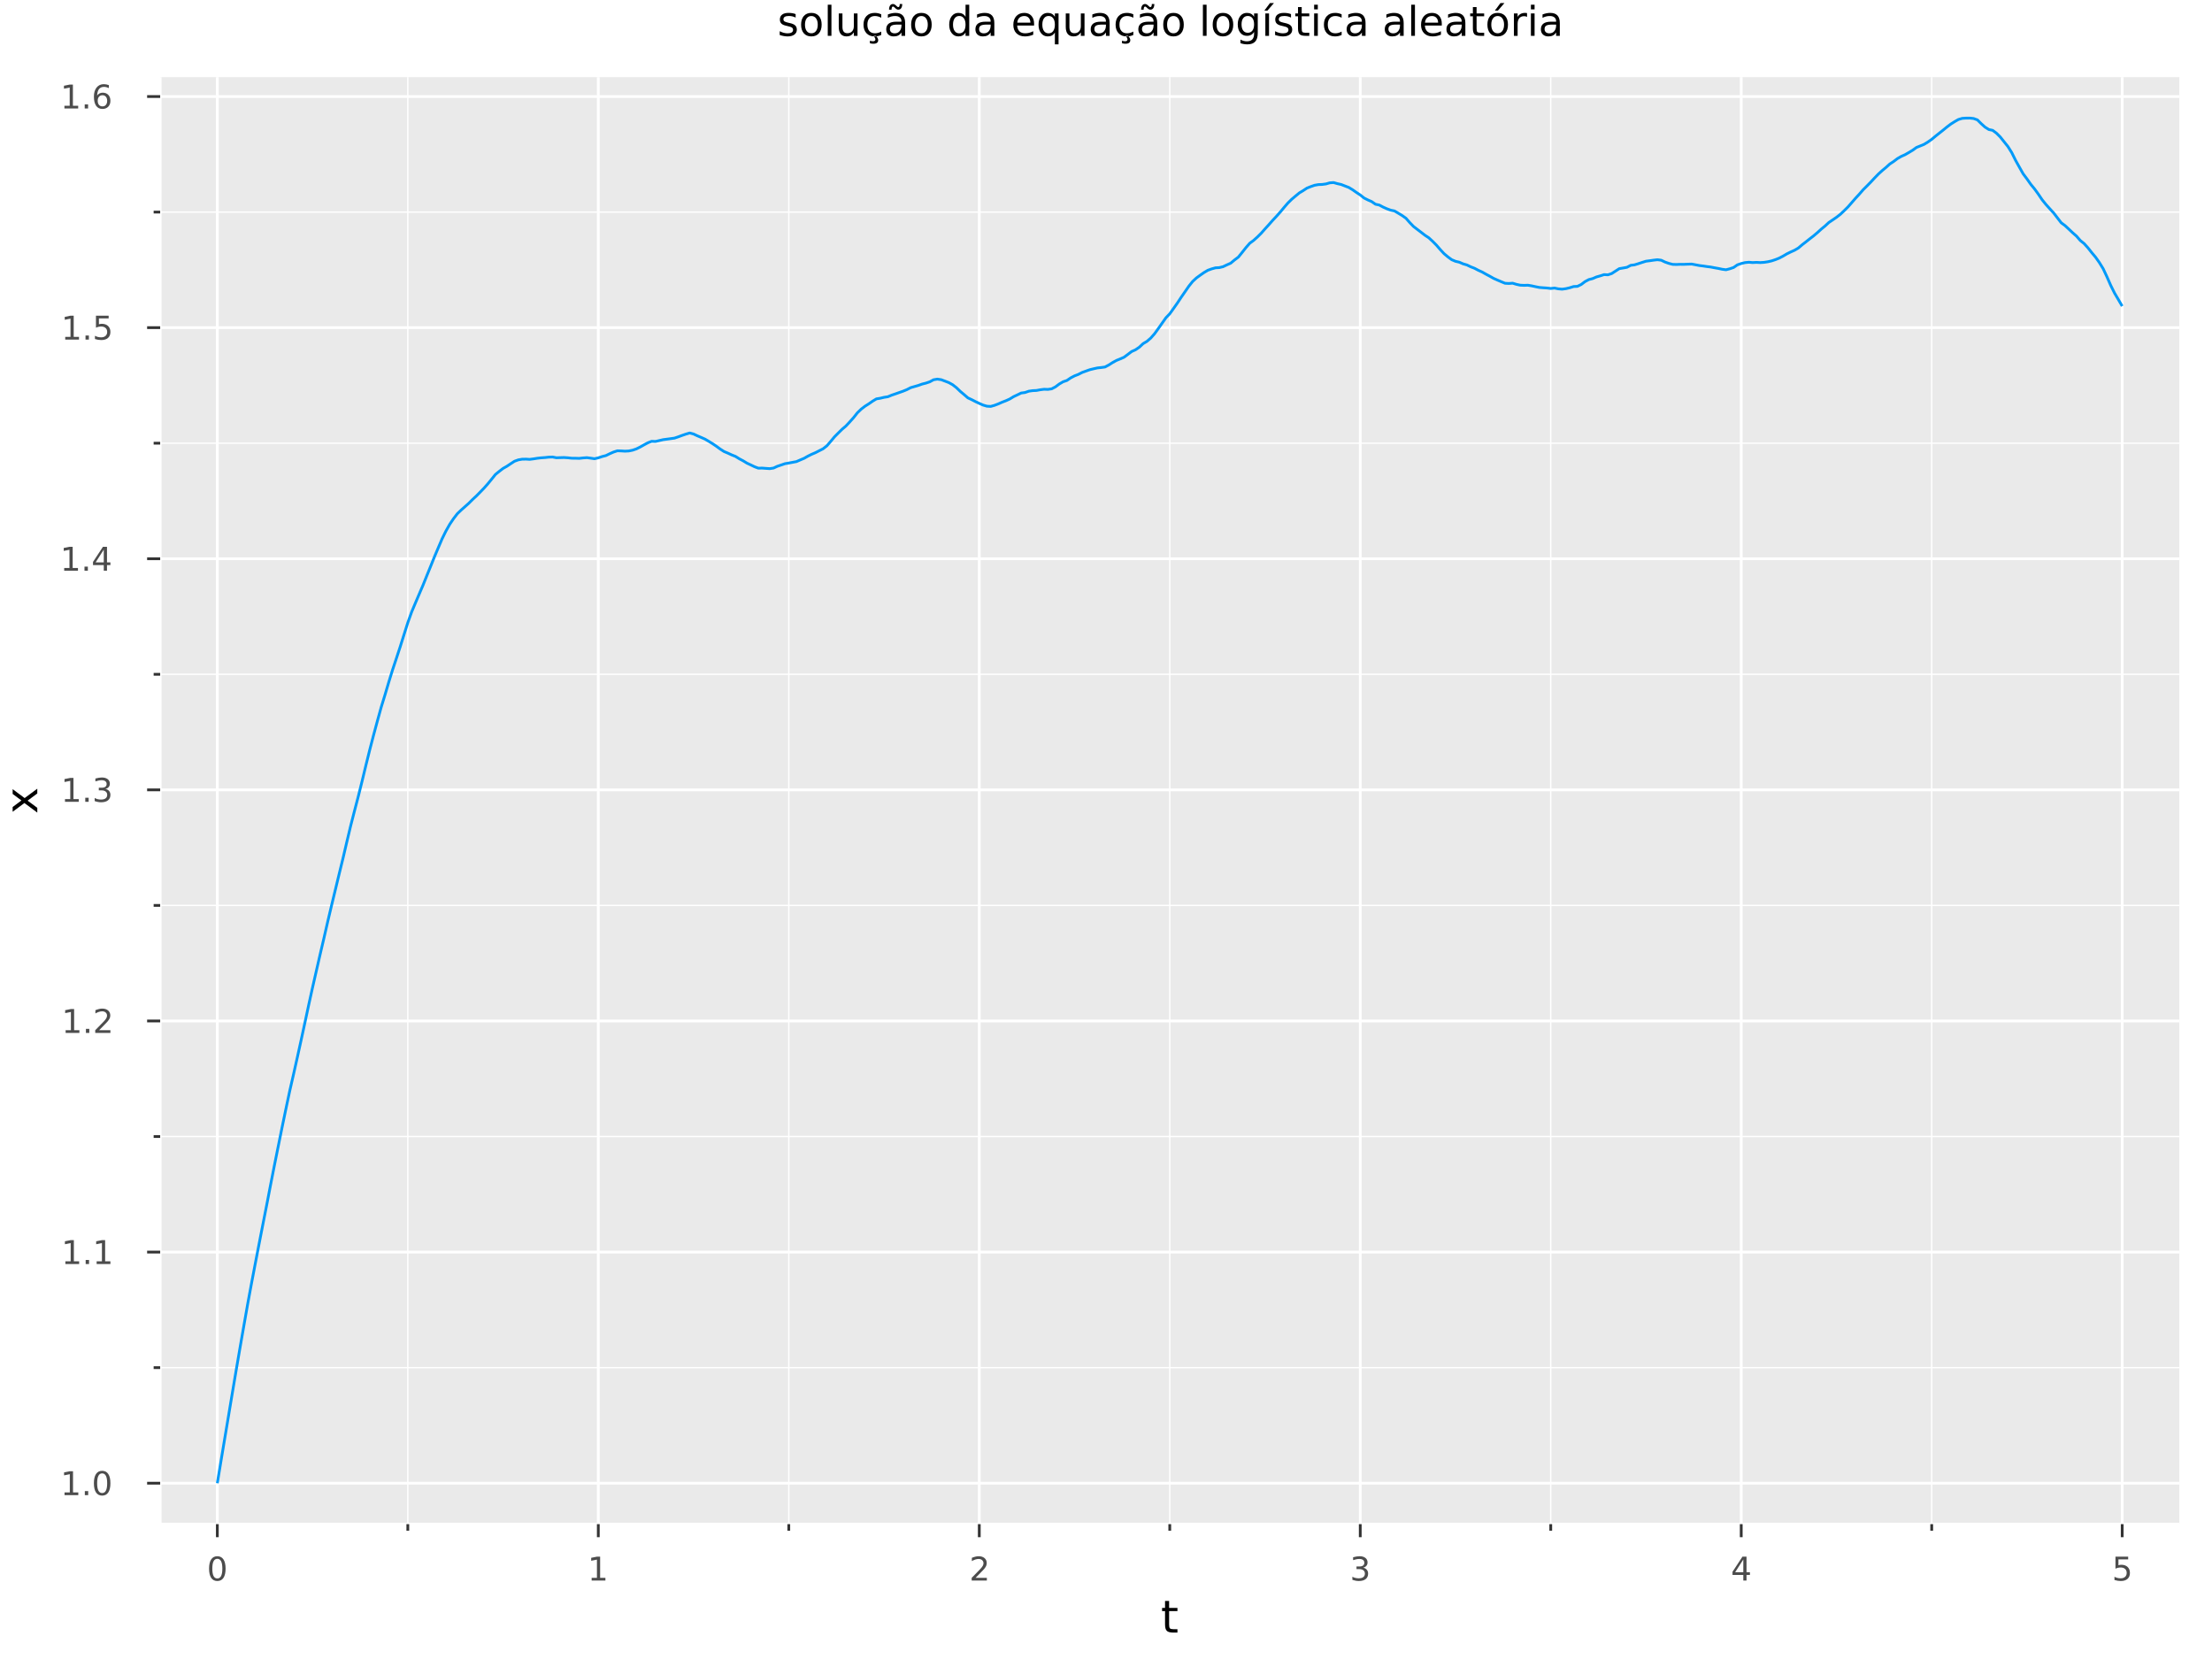 <?xml version="1.0" encoding="utf-8"?>
<svg xmlns="http://www.w3.org/2000/svg" xmlns:xlink="http://www.w3.org/1999/xlink" width="800" height="600" viewBox="0 0 3200 2400">
<rect x="0" y="0" width="3200" height="2400" fill="#808080" stroke="none"/>
<defs>
  <clipPath id="clip200">
    <rect x="0" y="0" width="3200" height="2400"/>
  </clipPath>
</defs>
<path clip-path="url(#clip200)" d="
M0 2400 L3200 2400 L3200 0 L0 0  Z
  " fill="#ffffff" fill-rule="evenodd" fill-opacity="1"/>
<defs>
  <clipPath id="clip201">
    <rect x="640" y="0" width="2241" height="2241"/>
  </clipPath>
</defs>
<path clip-path="url(#clip200)" d="
M231.723 2204.92 L3152.76 2204.92 L3152.76 111.592 L231.723 111.592  Z
  " fill="#eaeaea" fill-rule="evenodd" fill-opacity="1"/>
<defs>
  <clipPath id="clip202">
    <rect x="231" y="111" width="2922" height="2094"/>
  </clipPath>
</defs>
<polyline clip-path="url(#clip202)" style="stroke:#ffffff; stroke-linecap:butt; stroke-linejoin:round; stroke-width:4; stroke-opacity:1; fill:none" points="
  314.394,2204.92 314.394,111.592 
  "/>
<polyline clip-path="url(#clip202)" style="stroke:#ffffff; stroke-linecap:butt; stroke-linejoin:round; stroke-width:4; stroke-opacity:1; fill:none" points="
  865.532,2204.92 865.532,111.592 
  "/>
<polyline clip-path="url(#clip202)" style="stroke:#ffffff; stroke-linecap:butt; stroke-linejoin:round; stroke-width:4; stroke-opacity:1; fill:none" points="
  1416.67,2204.92 1416.67,111.592 
  "/>
<polyline clip-path="url(#clip202)" style="stroke:#ffffff; stroke-linecap:butt; stroke-linejoin:round; stroke-width:4; stroke-opacity:1; fill:none" points="
  1967.81,2204.92 1967.81,111.592 
  "/>
<polyline clip-path="url(#clip202)" style="stroke:#ffffff; stroke-linecap:butt; stroke-linejoin:round; stroke-width:4; stroke-opacity:1; fill:none" points="
  2518.95,2204.92 2518.95,111.592 
  "/>
<polyline clip-path="url(#clip202)" style="stroke:#ffffff; stroke-linecap:butt; stroke-linejoin:round; stroke-width:4; stroke-opacity:1; fill:none" points="
  3070.09,2204.92 3070.09,111.592 
  "/>
<polyline clip-path="url(#clip202)" style="stroke:#ffffff; stroke-linecap:butt; stroke-linejoin:round; stroke-width:2; stroke-opacity:1; fill:none" points="
  589.963,2204.92 589.963,111.592 
  "/>
<polyline clip-path="url(#clip202)" style="stroke:#ffffff; stroke-linecap:butt; stroke-linejoin:round; stroke-width:2; stroke-opacity:1; fill:none" points="
  1141.1,2204.92 1141.1,111.592 
  "/>
<polyline clip-path="url(#clip202)" style="stroke:#ffffff; stroke-linecap:butt; stroke-linejoin:round; stroke-width:2; stroke-opacity:1; fill:none" points="
  1692.24,2204.92 1692.24,111.592 
  "/>
<polyline clip-path="url(#clip202)" style="stroke:#ffffff; stroke-linecap:butt; stroke-linejoin:round; stroke-width:2; stroke-opacity:1; fill:none" points="
  2243.38,2204.92 2243.38,111.592 
  "/>
<polyline clip-path="url(#clip202)" style="stroke:#ffffff; stroke-linecap:butt; stroke-linejoin:round; stroke-width:2; stroke-opacity:1; fill:none" points="
  2794.52,2204.92 2794.52,111.592 
  "/>
<polyline clip-path="url(#clip200)" style="stroke:#ffffff; stroke-linecap:butt; stroke-linejoin:round; stroke-width:4; stroke-opacity:1; fill:none" points="
  231.723,2204.92 3152.76,2204.92 
  "/>
<polyline clip-path="url(#clip200)" style="stroke:#333333; stroke-linecap:butt; stroke-linejoin:round; stroke-width:4; stroke-opacity:1; fill:none" points="
  314.394,2204.92 314.394,2223.82 
  "/>
<polyline clip-path="url(#clip200)" style="stroke:#333333; stroke-linecap:butt; stroke-linejoin:round; stroke-width:4; stroke-opacity:1; fill:none" points="
  865.532,2204.92 865.532,2223.82 
  "/>
<polyline clip-path="url(#clip200)" style="stroke:#333333; stroke-linecap:butt; stroke-linejoin:round; stroke-width:4; stroke-opacity:1; fill:none" points="
  1416.67,2204.92 1416.67,2223.82 
  "/>
<polyline clip-path="url(#clip200)" style="stroke:#333333; stroke-linecap:butt; stroke-linejoin:round; stroke-width:4; stroke-opacity:1; fill:none" points="
  1967.81,2204.92 1967.81,2223.82 
  "/>
<polyline clip-path="url(#clip200)" style="stroke:#333333; stroke-linecap:butt; stroke-linejoin:round; stroke-width:4; stroke-opacity:1; fill:none" points="
  2518.95,2204.92 2518.95,2223.82 
  "/>
<polyline clip-path="url(#clip200)" style="stroke:#333333; stroke-linecap:butt; stroke-linejoin:round; stroke-width:4; stroke-opacity:1; fill:none" points="
  3070.09,2204.92 3070.09,2223.82 
  "/>
<polyline clip-path="url(#clip200)" style="stroke:#333333; stroke-linecap:butt; stroke-linejoin:round; stroke-width:4; stroke-opacity:1; fill:none" points="
  589.963,2204.92 589.963,2214.37 
  "/>
<polyline clip-path="url(#clip200)" style="stroke:#333333; stroke-linecap:butt; stroke-linejoin:round; stroke-width:4; stroke-opacity:1; fill:none" points="
  1141.1,2204.92 1141.1,2214.37 
  "/>
<polyline clip-path="url(#clip200)" style="stroke:#333333; stroke-linecap:butt; stroke-linejoin:round; stroke-width:4; stroke-opacity:1; fill:none" points="
  1692.24,2204.92 1692.24,2214.37 
  "/>
<polyline clip-path="url(#clip200)" style="stroke:#333333; stroke-linecap:butt; stroke-linejoin:round; stroke-width:4; stroke-opacity:1; fill:none" points="
  2243.38,2204.92 2243.38,2214.37 
  "/>
<polyline clip-path="url(#clip200)" style="stroke:#333333; stroke-linecap:butt; stroke-linejoin:round; stroke-width:4; stroke-opacity:1; fill:none" points="
  2794.52,2204.92 2794.52,2214.37 
  "/>
<path clip-path="url(#clip200)" d="M314.394 2255.04 Q310.783 2255.04 308.954 2258.6 Q307.148 2262.14 307.148 2269.27 Q307.148 2276.38 308.954 2279.95 Q310.783 2283.49 314.394 2283.49 Q318.028 2283.49 319.833 2279.95 Q321.662 2276.38 321.662 2269.27 Q321.662 2262.14 319.833 2258.6 Q318.028 2255.04 314.394 2255.04 M314.394 2251.33 Q320.204 2251.33 323.259 2255.94 Q326.338 2260.52 326.338 2269.27 Q326.338 2278 323.259 2282.61 Q320.204 2287.19 314.394 2287.19 Q308.584 2287.19 305.505 2282.61 Q302.449 2278 302.449 2269.27 Q302.449 2260.52 305.505 2255.94 Q308.584 2251.33 314.394 2251.33 Z" fill="#4c4c4c" fill-rule="evenodd" fill-opacity="1" /><path clip-path="url(#clip200)" d="M855.914 2282.58 L863.553 2282.58 L863.553 2256.22 L855.243 2257.89 L855.243 2253.63 L863.507 2251.96 L868.182 2251.96 L868.182 2282.58 L875.821 2282.58 L875.821 2286.52 L855.914 2286.52 L855.914 2282.58 Z" fill="#4c4c4c" fill-rule="evenodd" fill-opacity="1" /><path clip-path="url(#clip200)" d="M1411.32 2282.58 L1427.64 2282.58 L1427.64 2286.52 L1405.7 2286.52 L1405.7 2282.58 Q1408.36 2279.83 1412.94 2275.2 Q1417.55 2270.55 1418.73 2269.21 Q1420.98 2266.68 1421.86 2264.95 Q1422.76 2263.19 1422.76 2261.5 Q1422.76 2258.74 1420.81 2257.01 Q1418.89 2255.27 1415.79 2255.27 Q1413.59 2255.27 1411.14 2256.03 Q1408.71 2256.8 1405.93 2258.35 L1405.93 2253.63 Q1408.75 2252.49 1411.21 2251.91 Q1413.66 2251.33 1415.7 2251.33 Q1421.07 2251.33 1424.26 2254.02 Q1427.46 2256.71 1427.46 2261.2 Q1427.46 2263.33 1426.65 2265.25 Q1425.86 2267.14 1423.75 2269.74 Q1423.17 2270.41 1420.07 2273.63 Q1416.97 2276.82 1411.32 2282.58 Z" fill="#4c4c4c" fill-rule="evenodd" fill-opacity="1" /><path clip-path="url(#clip200)" d="M1972.06 2267.89 Q1975.41 2268.6 1977.29 2270.87 Q1979.19 2273.14 1979.19 2276.47 Q1979.19 2281.59 1975.67 2284.39 Q1972.15 2287.19 1965.67 2287.19 Q1963.49 2287.19 1961.18 2286.75 Q1958.89 2286.33 1956.43 2285.48 L1956.43 2280.96 Q1958.38 2282.1 1960.69 2282.68 Q1963.01 2283.26 1965.53 2283.26 Q1969.93 2283.26 1972.22 2281.52 Q1974.53 2279.78 1974.53 2276.47 Q1974.53 2273.42 1972.38 2271.71 Q1970.25 2269.97 1966.43 2269.97 L1962.4 2269.97 L1962.4 2266.13 L1966.62 2266.13 Q1970.07 2266.13 1971.89 2264.76 Q1973.72 2263.37 1973.72 2260.78 Q1973.72 2258.12 1971.82 2256.71 Q1969.95 2255.27 1966.43 2255.27 Q1964.51 2255.27 1962.31 2255.69 Q1960.11 2256.1 1957.47 2256.98 L1957.47 2252.82 Q1960.14 2252.08 1962.45 2251.71 Q1964.79 2251.33 1966.85 2251.33 Q1972.17 2251.33 1975.27 2253.77 Q1978.38 2256.17 1978.38 2260.29 Q1978.38 2263.16 1976.73 2265.15 Q1975.09 2267.12 1972.06 2267.89 Z" fill="#4c4c4c" fill-rule="evenodd" fill-opacity="1" /><path clip-path="url(#clip200)" d="M2521.96 2256.03 L2510.15 2274.48 L2521.96 2274.48 L2521.96 2256.03 M2520.73 2251.96 L2526.61 2251.96 L2526.61 2274.48 L2531.54 2274.48 L2531.54 2278.37 L2526.61 2278.37 L2526.61 2286.52 L2521.96 2286.52 L2521.96 2278.37 L2506.35 2278.37 L2506.35 2273.86 L2520.73 2251.96 Z" fill="#4c4c4c" fill-rule="evenodd" fill-opacity="1" /><path clip-path="url(#clip200)" d="M3060.36 2251.96 L3078.72 2251.96 L3078.72 2255.9 L3064.65 2255.9 L3064.65 2264.37 Q3065.66 2264.02 3066.68 2263.86 Q3067.7 2263.67 3068.72 2263.67 Q3074.51 2263.67 3077.89 2266.84 Q3081.27 2270.02 3081.27 2275.43 Q3081.27 2281.01 3077.79 2284.11 Q3074.32 2287.19 3068 2287.19 Q3065.83 2287.19 3063.56 2286.82 Q3061.31 2286.45 3058.9 2285.71 L3058.9 2281.01 Q3060.99 2282.14 3063.21 2282.7 Q3065.43 2283.26 3067.91 2283.26 Q3071.91 2283.26 3074.25 2281.15 Q3076.59 2279.04 3076.59 2275.43 Q3076.59 2271.82 3074.25 2269.71 Q3071.91 2267.61 3067.91 2267.61 Q3066.03 2267.61 3064.16 2268.02 Q3062.31 2268.44 3060.36 2269.32 L3060.36 2251.96 Z" fill="#4c4c4c" fill-rule="evenodd" fill-opacity="1" /><path clip-path="url(#clip200)" d="M1691.3 2316.01 L1691.3 2326.14 L1703.36 2326.14 L1703.36 2330.69 L1691.3 2330.69 L1691.3 2350.04 Q1691.3 2354.4 1692.48 2355.64 Q1693.69 2356.88 1697.35 2356.88 L1703.36 2356.88 L1703.36 2361.78 L1697.35 2361.78 Q1690.57 2361.78 1687.99 2359.27 Q1685.41 2356.72 1685.41 2350.04 L1685.41 2330.69 L1681.12 2330.69 L1681.12 2326.14 L1685.41 2326.14 L1685.41 2316.01 L1691.3 2316.01 Z" fill="#000000" fill-rule="evenodd" fill-opacity="1" /><polyline clip-path="url(#clip202)" style="stroke:#ffffff; stroke-linecap:butt; stroke-linejoin:round; stroke-width:4; stroke-opacity:1; fill:none" points="
  231.723,2145.67 3152.76,2145.67 
  "/>
<polyline clip-path="url(#clip202)" style="stroke:#ffffff; stroke-linecap:butt; stroke-linejoin:round; stroke-width:4; stroke-opacity:1; fill:none" points="
  231.723,1811.34 3152.76,1811.34 
  "/>
<polyline clip-path="url(#clip202)" style="stroke:#ffffff; stroke-linecap:butt; stroke-linejoin:round; stroke-width:4; stroke-opacity:1; fill:none" points="
  231.723,1477 3152.76,1477 
  "/>
<polyline clip-path="url(#clip202)" style="stroke:#ffffff; stroke-linecap:butt; stroke-linejoin:round; stroke-width:4; stroke-opacity:1; fill:none" points="
  231.723,1142.66 3152.76,1142.66 
  "/>
<polyline clip-path="url(#clip202)" style="stroke:#ffffff; stroke-linecap:butt; stroke-linejoin:round; stroke-width:4; stroke-opacity:1; fill:none" points="
  231.723,808.322 3152.76,808.322 
  "/>
<polyline clip-path="url(#clip202)" style="stroke:#ffffff; stroke-linecap:butt; stroke-linejoin:round; stroke-width:4; stroke-opacity:1; fill:none" points="
  231.723,473.984 3152.76,473.984 
  "/>
<polyline clip-path="url(#clip202)" style="stroke:#ffffff; stroke-linecap:butt; stroke-linejoin:round; stroke-width:4; stroke-opacity:1; fill:none" points="
  231.723,139.646 3152.76,139.646 
  "/>
<polyline clip-path="url(#clip202)" style="stroke:#ffffff; stroke-linecap:butt; stroke-linejoin:round; stroke-width:2; stroke-opacity:1; fill:none" points="
  231.723,1978.51 3152.76,1978.51 
  "/>
<polyline clip-path="url(#clip202)" style="stroke:#ffffff; stroke-linecap:butt; stroke-linejoin:round; stroke-width:2; stroke-opacity:1; fill:none" points="
  231.723,1644.17 3152.76,1644.17 
  "/>
<polyline clip-path="url(#clip202)" style="stroke:#ffffff; stroke-linecap:butt; stroke-linejoin:round; stroke-width:2; stroke-opacity:1; fill:none" points="
  231.723,1309.83 3152.76,1309.83 
  "/>
<polyline clip-path="url(#clip202)" style="stroke:#ffffff; stroke-linecap:butt; stroke-linejoin:round; stroke-width:2; stroke-opacity:1; fill:none" points="
  231.723,975.491 3152.76,975.491 
  "/>
<polyline clip-path="url(#clip202)" style="stroke:#ffffff; stroke-linecap:butt; stroke-linejoin:round; stroke-width:2; stroke-opacity:1; fill:none" points="
  231.723,641.153 3152.76,641.153 
  "/>
<polyline clip-path="url(#clip202)" style="stroke:#ffffff; stroke-linecap:butt; stroke-linejoin:round; stroke-width:2; stroke-opacity:1; fill:none" points="
  231.723,306.815 3152.76,306.815 
  "/>
<polyline clip-path="url(#clip200)" style="stroke:#ffffff; stroke-linecap:butt; stroke-linejoin:round; stroke-width:4; stroke-opacity:1; fill:none" points="
  231.723,2204.92 231.723,111.592 
  "/>
<polyline clip-path="url(#clip200)" style="stroke:#333333; stroke-linecap:butt; stroke-linejoin:round; stroke-width:4; stroke-opacity:1; fill:none" points="
  231.723,2145.67 212.825,2145.67 
  "/>
<polyline clip-path="url(#clip200)" style="stroke:#333333; stroke-linecap:butt; stroke-linejoin:round; stroke-width:4; stroke-opacity:1; fill:none" points="
  231.723,1811.34 212.825,1811.34 
  "/>
<polyline clip-path="url(#clip200)" style="stroke:#333333; stroke-linecap:butt; stroke-linejoin:round; stroke-width:4; stroke-opacity:1; fill:none" points="
  231.723,1477 212.825,1477 
  "/>
<polyline clip-path="url(#clip200)" style="stroke:#333333; stroke-linecap:butt; stroke-linejoin:round; stroke-width:4; stroke-opacity:1; fill:none" points="
  231.723,1142.66 212.825,1142.66 
  "/>
<polyline clip-path="url(#clip200)" style="stroke:#333333; stroke-linecap:butt; stroke-linejoin:round; stroke-width:4; stroke-opacity:1; fill:none" points="
  231.723,808.322 212.825,808.322 
  "/>
<polyline clip-path="url(#clip200)" style="stroke:#333333; stroke-linecap:butt; stroke-linejoin:round; stroke-width:4; stroke-opacity:1; fill:none" points="
  231.723,473.984 212.825,473.984 
  "/>
<polyline clip-path="url(#clip200)" style="stroke:#333333; stroke-linecap:butt; stroke-linejoin:round; stroke-width:4; stroke-opacity:1; fill:none" points="
  231.723,139.646 212.825,139.646 
  "/>
<polyline clip-path="url(#clip200)" style="stroke:#333333; stroke-linecap:butt; stroke-linejoin:round; stroke-width:4; stroke-opacity:1; fill:none" points="
  231.723,1978.51 222.274,1978.51 
  "/>
<polyline clip-path="url(#clip200)" style="stroke:#333333; stroke-linecap:butt; stroke-linejoin:round; stroke-width:4; stroke-opacity:1; fill:none" points="
  231.723,1644.17 222.274,1644.17 
  "/>
<polyline clip-path="url(#clip200)" style="stroke:#333333; stroke-linecap:butt; stroke-linejoin:round; stroke-width:4; stroke-opacity:1; fill:none" points="
  231.723,1309.83 222.274,1309.83 
  "/>
<polyline clip-path="url(#clip200)" style="stroke:#333333; stroke-linecap:butt; stroke-linejoin:round; stroke-width:4; stroke-opacity:1; fill:none" points="
  231.723,975.491 222.274,975.491 
  "/>
<polyline clip-path="url(#clip200)" style="stroke:#333333; stroke-linecap:butt; stroke-linejoin:round; stroke-width:4; stroke-opacity:1; fill:none" points="
  231.723,641.153 222.274,641.153 
  "/>
<polyline clip-path="url(#clip200)" style="stroke:#333333; stroke-linecap:butt; stroke-linejoin:round; stroke-width:4; stroke-opacity:1; fill:none" points="
  231.723,306.815 222.274,306.815 
  "/>
<path clip-path="url(#clip200)" d="M93.358 2159.02 L100.996 2159.02 L100.996 2132.65 L92.686 2134.32 L92.686 2130.06 L100.95 2128.39 L105.626 2128.39 L105.626 2159.02 L113.265 2159.02 L113.265 2162.95 L93.358 2162.95 L93.358 2159.02 Z" fill="#4c4c4c" fill-rule="evenodd" fill-opacity="1" /><path clip-path="url(#clip200)" d="M122.709 2157.08 L127.593 2157.08 L127.593 2162.95 L122.709 2162.95 L122.709 2157.08 Z" fill="#4c4c4c" fill-rule="evenodd" fill-opacity="1" /><path clip-path="url(#clip200)" d="M147.779 2131.47 Q144.167 2131.47 142.339 2135.04 Q140.533 2138.58 140.533 2145.71 Q140.533 2152.82 142.339 2156.38 Q144.167 2159.92 147.779 2159.92 Q151.413 2159.92 153.218 2156.38 Q155.047 2152.82 155.047 2145.71 Q155.047 2138.58 153.218 2135.04 Q151.413 2131.47 147.779 2131.47 M147.779 2127.77 Q153.589 2127.77 156.644 2132.38 Q159.723 2136.96 159.723 2145.71 Q159.723 2154.44 156.644 2159.04 Q153.589 2163.63 147.779 2163.63 Q141.968 2163.63 138.89 2159.04 Q135.834 2154.44 135.834 2145.71 Q135.834 2136.96 138.89 2132.38 Q141.968 2127.77 147.779 2127.77 Z" fill="#4c4c4c" fill-rule="evenodd" fill-opacity="1" /><path clip-path="url(#clip200)" d="M94.584 1824.68 L102.223 1824.68 L102.223 1798.32 L93.913 1799.98 L93.913 1795.72 L102.177 1794.06 L106.853 1794.06 L106.853 1824.68 L114.492 1824.68 L114.492 1828.62 L94.584 1828.62 L94.584 1824.68 Z" fill="#4c4c4c" fill-rule="evenodd" fill-opacity="1" /><path clip-path="url(#clip200)" d="M123.936 1822.74 L128.82 1822.74 L128.82 1828.62 L123.936 1828.62 L123.936 1822.74 Z" fill="#4c4c4c" fill-rule="evenodd" fill-opacity="1" /><path clip-path="url(#clip200)" d="M139.816 1824.68 L147.454 1824.68 L147.454 1798.32 L139.144 1799.98 L139.144 1795.72 L147.408 1794.06 L152.084 1794.06 L152.084 1824.68 L159.723 1824.68 L159.723 1828.62 L139.816 1828.62 L139.816 1824.68 Z" fill="#4c4c4c" fill-rule="evenodd" fill-opacity="1" /><path clip-path="url(#clip200)" d="M94.955 1490.34 L102.594 1490.34 L102.594 1463.98 L94.284 1465.64 L94.284 1461.39 L102.547 1459.72 L107.223 1459.72 L107.223 1490.34 L114.862 1490.34 L114.862 1494.28 L94.955 1494.28 L94.955 1490.34 Z" fill="#4c4c4c" fill-rule="evenodd" fill-opacity="1" /><path clip-path="url(#clip200)" d="M124.306 1488.4 L129.191 1488.4 L129.191 1494.28 L124.306 1494.28 L124.306 1488.4 Z" fill="#4c4c4c" fill-rule="evenodd" fill-opacity="1" /><path clip-path="url(#clip200)" d="M143.404 1490.34 L159.723 1490.34 L159.723 1494.28 L137.779 1494.28 L137.779 1490.34 Q140.441 1487.59 145.024 1482.96 Q149.63 1478.31 150.811 1476.96 Q153.056 1474.44 153.936 1472.7 Q154.839 1470.95 154.839 1469.26 Q154.839 1466.5 152.894 1464.76 Q150.973 1463.03 147.871 1463.03 Q145.672 1463.03 143.218 1463.79 Q140.788 1464.56 138.01 1466.11 L138.01 1461.39 Q140.834 1460.25 143.288 1459.67 Q145.742 1459.09 147.779 1459.09 Q153.149 1459.09 156.343 1461.78 Q159.538 1464.46 159.538 1468.95 Q159.538 1471.08 158.728 1473.01 Q157.941 1474.9 155.834 1477.5 Q155.255 1478.17 152.154 1481.38 Q149.052 1484.58 143.404 1490.34 Z" fill="#4c4c4c" fill-rule="evenodd" fill-opacity="1" /><path clip-path="url(#clip200)" d="M94.006 1156.01 L101.645 1156.01 L101.645 1129.64 L93.334 1131.31 L93.334 1127.05 L101.598 1125.38 L106.274 1125.38 L106.274 1156.01 L113.913 1156.01 L113.913 1159.94 L94.006 1159.94 L94.006 1156.01 Z" fill="#4c4c4c" fill-rule="evenodd" fill-opacity="1" /><path clip-path="url(#clip200)" d="M123.357 1154.06 L128.242 1154.06 L128.242 1159.94 L123.357 1159.94 L123.357 1154.06 Z" fill="#4c4c4c" fill-rule="evenodd" fill-opacity="1" /><path clip-path="url(#clip200)" d="M152.593 1141.31 Q155.95 1142.02 157.825 1144.29 Q159.723 1146.56 159.723 1149.89 Q159.723 1155.01 156.204 1157.81 Q152.686 1160.61 146.204 1160.61 Q144.029 1160.61 141.714 1160.17 Q139.422 1159.76 136.968 1158.9 L136.968 1154.38 Q138.913 1155.52 141.228 1156.1 Q143.542 1156.68 146.066 1156.68 Q150.464 1156.68 152.755 1154.94 Q155.07 1153.2 155.07 1149.89 Q155.07 1146.84 152.917 1145.13 Q150.788 1143.39 146.968 1143.39 L142.941 1143.39 L142.941 1139.55 L147.154 1139.55 Q150.603 1139.55 152.431 1138.18 Q154.26 1136.79 154.26 1134.2 Q154.26 1131.54 152.362 1130.13 Q150.487 1128.69 146.968 1128.69 Q145.047 1128.69 142.848 1129.11 Q140.649 1129.52 138.01 1130.4 L138.01 1126.24 Q140.672 1125.5 142.987 1125.13 Q145.325 1124.76 147.385 1124.76 Q152.709 1124.76 155.811 1127.19 Q158.913 1129.59 158.913 1133.71 Q158.913 1136.58 157.269 1138.57 Q155.626 1140.54 152.593 1141.31 Z" fill="#4c4c4c" fill-rule="evenodd" fill-opacity="1" /><path clip-path="url(#clip200)" d="M92.871 821.667 L100.51 821.667 L100.51 795.301 L92.2 796.968 L92.2 792.709 L100.464 791.042 L105.14 791.042 L105.14 821.667 L112.779 821.667 L112.779 825.602 L92.871 825.602 L92.871 821.667 Z" fill="#4c4c4c" fill-rule="evenodd" fill-opacity="1" /><path clip-path="url(#clip200)" d="M122.223 819.722 L127.107 819.722 L127.107 825.602 L122.223 825.602 L122.223 819.722 Z" fill="#4c4c4c" fill-rule="evenodd" fill-opacity="1" /><path clip-path="url(#clip200)" d="M150.14 795.116 L138.334 813.565 L150.14 813.565 L150.14 795.116 M148.913 791.042 L154.792 791.042 L154.792 813.565 L159.723 813.565 L159.723 817.454 L154.792 817.454 L154.792 825.602 L150.14 825.602 L150.14 817.454 L134.538 817.454 L134.538 812.94 L148.913 791.042 Z" fill="#4c4c4c" fill-rule="evenodd" fill-opacity="1" /><path clip-path="url(#clip200)" d="M94.353 487.329 L101.992 487.329 L101.992 460.963 L93.682 462.63 L93.682 458.371 L101.945 456.704 L106.621 456.704 L106.621 487.329 L114.26 487.329 L114.26 491.264 L94.353 491.264 L94.353 487.329 Z" fill="#4c4c4c" fill-rule="evenodd" fill-opacity="1" /><path clip-path="url(#clip200)" d="M123.705 485.384 L128.589 485.384 L128.589 491.264 L123.705 491.264 L123.705 485.384 Z" fill="#4c4c4c" fill-rule="evenodd" fill-opacity="1" /><path clip-path="url(#clip200)" d="M138.82 456.704 L157.177 456.704 L157.177 460.639 L143.103 460.639 L143.103 469.111 Q144.121 468.764 145.14 468.602 Q146.158 468.417 147.177 468.417 Q152.964 468.417 156.343 471.588 Q159.723 474.759 159.723 480.176 Q159.723 485.755 156.251 488.857 Q152.779 491.935 146.459 491.935 Q144.283 491.935 142.015 491.565 Q139.769 491.194 137.362 490.454 L137.362 485.755 Q139.445 486.889 141.667 487.444 Q143.89 488 146.367 488 Q150.371 488 152.709 485.894 Q155.047 483.787 155.047 480.176 Q155.047 476.565 152.709 474.458 Q150.371 472.352 146.367 472.352 Q144.492 472.352 142.617 472.769 Q140.765 473.185 138.82 474.065 L138.82 456.704 Z" fill="#4c4c4c" fill-rule="evenodd" fill-opacity="1" /><path clip-path="url(#clip200)" d="M93.195 152.991 L100.834 152.991 L100.834 126.625 L92.524 128.292 L92.524 124.032 L100.788 122.366 L105.464 122.366 L105.464 152.991 L113.103 152.991 L113.103 156.926 L93.195 156.926 L93.195 152.991 Z" fill="#4c4c4c" fill-rule="evenodd" fill-opacity="1" /><path clip-path="url(#clip200)" d="M122.547 151.046 L127.431 151.046 L127.431 156.926 L122.547 156.926 L122.547 151.046 Z" fill="#4c4c4c" fill-rule="evenodd" fill-opacity="1" /><path clip-path="url(#clip200)" d="M148.195 137.782 Q145.047 137.782 143.195 139.935 Q141.367 142.088 141.367 145.838 Q141.367 149.565 143.195 151.741 Q145.047 153.893 148.195 153.893 Q151.343 153.893 153.172 151.741 Q155.024 149.565 155.024 145.838 Q155.024 142.088 153.172 139.935 Q151.343 137.782 148.195 137.782 M157.478 123.13 L157.478 127.389 Q155.718 126.556 153.913 126.116 Q152.13 125.676 150.371 125.676 Q145.742 125.676 143.288 128.801 Q140.857 131.926 140.51 138.245 Q141.876 136.231 143.936 135.167 Q145.996 134.079 148.473 134.079 Q153.681 134.079 156.691 137.25 Q159.723 140.398 159.723 145.838 Q159.723 151.162 156.575 154.379 Q153.427 157.597 148.195 157.597 Q142.2 157.597 139.029 153.014 Q135.857 148.407 135.857 139.68 Q135.857 131.486 139.746 126.625 Q143.635 121.741 150.186 121.741 Q151.945 121.741 153.728 122.088 Q155.533 122.435 157.478 123.13 Z" fill="#4c4c4c" fill-rule="evenodd" fill-opacity="1" /><path clip-path="url(#clip200)" d="M18.296 1141.64 L35.643 1154.53 L53.944 1140.97 L53.944 1147.88 L39.94 1158.26 L53.944 1168.63 L53.944 1175.54 L35.293 1161.69 L18.296 1174.36 L18.296 1167.45 L30.996 1158 L18.296 1148.55 L18.296 1141.64 Z" fill="#000000" fill-rule="evenodd" fill-opacity="1" /><path clip-path="url(#clip200)" d="M1151.01 20.388 L1151.01 25.422 Q1148.75 24.265 1146.32 23.686 Q1143.89 23.108 1141.29 23.108 Q1137.32 23.108 1135.33 24.323 Q1133.36 25.538 1133.36 27.969 Q1133.36 29.82 1134.78 30.891 Q1136.19 31.933 1140.48 32.888 L1142.3 33.293 Q1147.97 34.508 1150.34 36.736 Q1152.75 38.935 1152.75 42.899 Q1152.75 47.413 1149.16 50.046 Q1145.6 52.679 1139.35 52.679 Q1136.74 52.679 1133.91 52.158 Q1131.1 51.666 1127.98 50.654 L1127.98 45.156 Q1130.93 46.69 1133.79 47.471 Q1136.66 48.223 1139.46 48.223 Q1143.23 48.223 1145.25 46.95 Q1147.28 45.648 1147.28 43.304 Q1147.28 41.134 1145.8 39.977 Q1144.35 38.819 1139.41 37.749 L1137.55 37.315 Q1132.61 36.273 1130.41 34.132 Q1128.21 31.962 1128.21 28.2 Q1128.21 23.628 1131.45 21.14 Q1134.69 18.651 1140.65 18.651 Q1143.6 18.651 1146.21 19.085 Q1148.81 19.52 1151.01 20.388 Z" fill="#000000" fill-rule="evenodd" fill-opacity="1" /><path clip-path="url(#clip200)" d="M1173.78 23.165 Q1169.5 23.165 1167.01 26.522 Q1164.52 29.849 1164.52 35.665 Q1164.52 41.481 1166.98 44.838 Q1169.47 48.165 1173.78 48.165 Q1178.04 48.165 1180.52 44.809 Q1183.01 41.452 1183.01 35.665 Q1183.01 29.907 1180.52 26.551 Q1178.04 23.165 1173.78 23.165 M1173.78 18.651 Q1180.73 18.651 1184.69 23.165 Q1188.65 27.679 1188.65 35.665 Q1188.65 43.623 1184.69 48.165 Q1180.73 52.679 1173.78 52.679 Q1166.81 52.679 1162.84 48.165 Q1158.91 43.623 1158.91 35.665 Q1158.91 27.679 1162.84 23.165 Q1166.81 18.651 1173.78 18.651 Z" fill="#000000" fill-rule="evenodd" fill-opacity="1" /><path clip-path="url(#clip200)" d="M1197.48 6.817 L1202.8 6.817 L1202.8 51.84 L1197.48 51.84 L1197.48 6.817 Z" fill="#000000" fill-rule="evenodd" fill-opacity="1" /><path clip-path="url(#clip200)" d="M1213.39 39.051 L1213.39 19.433 L1218.72 19.433 L1218.72 38.848 Q1218.72 43.449 1220.51 45.764 Q1222.31 48.05 1225.89 48.05 Q1230.2 48.05 1232.69 45.301 Q1235.21 42.552 1235.21 37.806 L1235.21 19.433 L1240.53 19.433 L1240.53 51.84 L1235.21 51.84 L1235.21 46.863 Q1233.27 49.815 1230.7 51.261 Q1228.15 52.679 1224.77 52.679 Q1219.18 52.679 1216.29 49.207 Q1213.39 45.735 1213.39 39.051 M1226.79 18.651 L1226.79 18.651 Z" fill="#000000" fill-rule="evenodd" fill-opacity="1" /><path clip-path="url(#clip200)" d="M1274.82 20.677 L1274.82 25.654 Q1272.57 24.41 1270.28 23.802 Q1268.02 23.165 1265.71 23.165 Q1260.53 23.165 1257.66 26.464 Q1254.8 29.734 1254.8 35.665 Q1254.8 41.597 1257.66 44.896 Q1260.53 48.165 1265.71 48.165 Q1268.02 48.165 1270.28 47.558 Q1272.57 46.921 1274.82 45.677 L1274.82 50.596 Q1272.59 51.638 1270.19 52.158 Q1267.82 52.679 1265.13 52.679 Q1257.81 52.679 1253.5 48.078 Q1249.19 43.478 1249.19 35.665 Q1249.19 27.737 1253.53 23.194 Q1257.9 18.651 1265.48 18.651 Q1267.94 18.651 1270.28 19.172 Q1272.62 19.664 1274.82 20.677 M1267.3 51.84 Q1268.89 53.634 1269.67 55.139 Q1270.45 56.672 1270.45 58.061 Q1270.45 60.636 1268.72 61.938 Q1266.98 63.269 1263.57 63.269 Q1262.24 63.269 1260.96 63.096 Q1259.72 62.922 1258.47 62.575 L1258.47 58.784 Q1259.46 59.276 1260.53 59.479 Q1261.6 59.71 1262.96 59.71 Q1264.67 59.71 1265.53 59.016 Q1266.4 58.321 1266.4 56.99 Q1266.4 56.122 1265.77 54.849 Q1265.16 53.605 1263.86 51.84 L1267.3 51.84 Z" fill="#000000" fill-rule="evenodd" fill-opacity="1" /><path clip-path="url(#clip200)" d="M1298.81 35.55 Q1292.36 35.55 1289.87 37.025 Q1287.38 38.501 1287.38 42.06 Q1287.38 44.896 1289.23 46.574 Q1291.11 48.223 1294.32 48.223 Q1298.75 48.223 1301.41 45.098 Q1304.1 41.944 1304.1 36.736 L1304.1 35.55 L1298.81 35.55 M1309.43 33.35 L1309.43 51.84 L1304.1 51.84 L1304.1 46.921 Q1302.28 49.872 1299.56 51.29 Q1296.84 52.679 1292.91 52.679 Q1287.93 52.679 1284.98 49.901 Q1282.06 47.095 1282.06 42.407 Q1282.06 36.938 1285.7 34.161 Q1289.38 31.383 1296.64 31.383 L1304.1 31.383 L1304.1 30.862 Q1304.1 27.187 1301.67 25.191 Q1299.27 23.165 1294.9 23.165 Q1292.13 23.165 1289.49 23.831 Q1286.86 24.496 1284.43 25.827 L1284.43 20.909 Q1287.35 19.78 1290.1 19.23 Q1292.85 18.651 1295.45 18.651 Q1302.48 18.651 1305.96 22.297 Q1309.43 25.943 1309.43 33.35 M1295.57 12.199 L1293.92 10.608 Q1293.28 10.029 1292.79 9.768 Q1292.33 9.479 1291.95 9.479 Q1290.85 9.479 1290.33 10.55 Q1289.81 11.591 1289.75 13.964 L1286.14 13.964 Q1286.19 10.058 1287.67 7.946 Q1289.15 5.804 1291.78 5.804 Q1292.88 5.804 1293.8 6.209 Q1294.73 6.615 1295.8 7.569 L1297.45 9.161 Q1298.09 9.74 1298.55 10.029 Q1299.04 10.289 1299.42 10.289 Q1300.52 10.289 1301.04 9.248 Q1301.56 8.177 1301.62 5.804 L1305.23 5.804 Q1305.18 9.711 1303.7 11.852 Q1302.22 13.964 1299.59 13.964 Q1298.49 13.964 1297.57 13.559 Q1296.64 13.154 1295.57 12.199 Z" fill="#000000" fill-rule="evenodd" fill-opacity="1" /><path clip-path="url(#clip200)" d="M1332.95 23.165 Q1328.67 23.165 1326.18 26.522 Q1323.69 29.849 1323.69 35.665 Q1323.69 41.481 1326.15 44.838 Q1328.64 48.165 1332.95 48.165 Q1337.21 48.165 1339.7 44.809 Q1342.18 41.452 1342.18 35.665 Q1342.18 29.907 1339.7 26.551 Q1337.21 23.165 1332.95 23.165 M1332.95 18.651 Q1339.9 18.651 1343.86 23.165 Q1347.83 27.679 1347.83 35.665 Q1347.83 43.623 1343.86 48.165 Q1339.9 52.679 1332.95 52.679 Q1325.98 52.679 1322.02 48.165 Q1318.08 43.623 1318.08 35.665 Q1318.08 27.679 1322.02 23.165 Q1325.98 18.651 1332.95 18.651 Z" fill="#000000" fill-rule="evenodd" fill-opacity="1" /><path clip-path="url(#clip200)" d="M1396.81 24.352 L1396.81 6.817 L1402.14 6.817 L1402.14 51.84 L1396.81 51.84 L1396.81 46.979 Q1395.13 49.872 1392.56 51.29 Q1390.01 52.679 1386.43 52.679 Q1380.55 52.679 1376.85 47.992 Q1373.17 43.304 1373.17 35.665 Q1373.17 28.026 1376.85 23.339 Q1380.55 18.651 1386.43 18.651 Q1390.01 18.651 1392.56 20.069 Q1395.13 21.458 1396.81 24.352 M1378.67 35.665 Q1378.67 41.539 1381.07 44.896 Q1383.5 48.223 1387.73 48.223 Q1391.95 48.223 1394.38 44.896 Q1396.81 41.539 1396.81 35.665 Q1396.81 29.791 1394.38 26.464 Q1391.95 23.108 1387.73 23.108 Q1383.5 23.108 1381.07 26.464 Q1378.67 29.791 1378.67 35.665 Z" fill="#000000" fill-rule="evenodd" fill-opacity="1" /><path clip-path="url(#clip200)" d="M1427.83 35.55 Q1421.38 35.55 1418.89 37.025 Q1416.4 38.501 1416.4 42.06 Q1416.4 44.896 1418.25 46.574 Q1420.13 48.223 1423.35 48.223 Q1427.77 48.223 1430.44 45.098 Q1433.13 41.944 1433.13 36.736 L1433.13 35.55 L1427.83 35.55 M1438.45 33.35 L1438.45 51.84 L1433.13 51.84 L1433.13 46.921 Q1431.3 49.872 1428.58 51.29 Q1425.86 52.679 1421.93 52.679 Q1416.95 52.679 1414 49.901 Q1411.08 47.095 1411.08 42.407 Q1411.08 36.938 1414.72 34.161 Q1418.4 31.383 1425.66 31.383 L1433.13 31.383 L1433.13 30.862 Q1433.13 27.187 1430.7 25.191 Q1428.29 23.165 1423.92 23.165 Q1421.15 23.165 1418.51 23.831 Q1415.88 24.496 1413.45 25.827 L1413.45 20.909 Q1416.37 19.78 1419.12 19.23 Q1421.87 18.651 1424.47 18.651 Q1431.51 18.651 1434.98 22.297 Q1438.45 25.943 1438.45 33.35 Z" fill="#000000" fill-rule="evenodd" fill-opacity="1" /><path clip-path="url(#clip200)" d="M1495.97 34.305 L1495.97 36.91 L1471.49 36.91 Q1471.84 42.407 1474.79 45.301 Q1477.77 48.165 1483.07 48.165 Q1486.14 48.165 1489 47.413 Q1491.89 46.661 1494.73 45.156 L1494.73 50.191 Q1491.86 51.406 1488.86 52.042 Q1485.85 52.679 1482.75 52.679 Q1475 52.679 1470.45 48.165 Q1465.94 43.651 1465.94 35.955 Q1465.94 27.997 1470.22 23.339 Q1474.53 18.651 1481.82 18.651 Q1488.36 18.651 1492.15 22.876 Q1495.97 27.072 1495.97 34.305 M1490.65 32.743 Q1490.59 28.374 1488.19 25.77 Q1485.82 23.165 1481.88 23.165 Q1477.43 23.165 1474.73 25.683 Q1472.07 28.2 1471.67 32.772 L1490.65 32.743 Z" fill="#000000" fill-rule="evenodd" fill-opacity="1" /><path clip-path="url(#clip200)" d="M1507.89 35.665 Q1507.89 41.539 1510.3 44.896 Q1512.73 48.223 1516.95 48.223 Q1521.18 48.223 1523.61 44.896 Q1526.04 41.539 1526.04 35.665 Q1526.04 29.791 1523.61 26.464 Q1521.18 23.108 1516.95 23.108 Q1512.73 23.108 1510.3 26.464 Q1507.89 29.791 1507.89 35.665 M1526.04 46.979 Q1524.36 49.872 1521.78 51.29 Q1519.24 52.679 1515.65 52.679 Q1509.78 52.679 1506.07 47.992 Q1502.4 43.304 1502.4 35.665 Q1502.4 28.026 1506.07 23.339 Q1509.78 18.651 1515.65 18.651 Q1519.24 18.651 1521.78 20.069 Q1524.36 21.458 1526.04 24.352 L1526.04 19.433 L1531.36 19.433 L1531.36 64.166 L1526.04 64.166 L1526.04 46.979 Z" fill="#000000" fill-rule="evenodd" fill-opacity="1" /><path clip-path="url(#clip200)" d="M1541.78 39.051 L1541.78 19.433 L1547.1 19.433 L1547.1 38.848 Q1547.1 43.449 1548.9 45.764 Q1550.69 48.05 1554.28 48.05 Q1558.59 48.05 1561.08 45.301 Q1563.59 42.552 1563.59 37.806 L1563.59 19.433 L1568.92 19.433 L1568.92 51.84 L1563.59 51.84 L1563.59 46.863 Q1561.66 49.815 1559.08 51.261 Q1556.53 52.679 1553.15 52.679 Q1547.56 52.679 1544.67 49.207 Q1541.78 45.735 1541.78 39.051 M1555.17 18.651 L1555.17 18.651 Z" fill="#000000" fill-rule="evenodd" fill-opacity="1" /><path clip-path="url(#clip200)" d="M1594.61 35.55 Q1588.16 35.55 1585.67 37.025 Q1583.18 38.501 1583.18 42.06 Q1583.18 44.896 1585.04 46.574 Q1586.92 48.223 1590.13 48.223 Q1594.55 48.223 1597.22 45.098 Q1599.91 41.944 1599.91 36.736 L1599.91 35.55 L1594.61 35.55 M1605.23 33.35 L1605.23 51.84 L1599.91 51.84 L1599.91 46.921 Q1598.08 49.872 1595.36 51.29 Q1592.65 52.679 1588.71 52.679 Q1583.73 52.679 1580.78 49.901 Q1577.86 47.095 1577.86 42.407 Q1577.86 36.938 1581.51 34.161 Q1585.18 31.383 1592.44 31.383 L1599.91 31.383 L1599.91 30.862 Q1599.91 27.187 1597.48 25.191 Q1595.08 23.165 1590.71 23.165 Q1587.93 23.165 1585.3 23.831 Q1582.66 24.496 1580.23 25.827 L1580.23 20.909 Q1583.15 19.78 1585.9 19.23 Q1588.65 18.651 1591.26 18.651 Q1598.29 18.651 1601.76 22.297 Q1605.23 25.943 1605.23 33.35 Z" fill="#000000" fill-rule="evenodd" fill-opacity="1" /><path clip-path="url(#clip200)" d="M1639.52 20.677 L1639.52 25.654 Q1637.26 24.41 1634.98 23.802 Q1632.72 23.165 1630.41 23.165 Q1625.23 23.165 1622.36 26.464 Q1619.5 29.734 1619.5 35.665 Q1619.5 41.597 1622.36 44.896 Q1625.23 48.165 1630.41 48.165 Q1632.72 48.165 1634.98 47.558 Q1637.26 46.921 1639.52 45.677 L1639.52 50.596 Q1637.29 51.638 1634.89 52.158 Q1632.52 52.679 1629.83 52.679 Q1622.51 52.679 1618.19 48.078 Q1613.88 43.478 1613.88 35.665 Q1613.88 27.737 1618.22 23.194 Q1622.59 18.651 1630.17 18.651 Q1632.63 18.651 1634.98 19.172 Q1637.32 19.664 1639.52 20.677 M1632 51.84 Q1633.59 53.634 1634.37 55.139 Q1635.15 56.672 1635.15 58.061 Q1635.15 60.636 1633.41 61.938 Q1631.68 63.269 1628.26 63.269 Q1626.93 63.269 1625.66 63.096 Q1624.42 62.922 1623.17 62.575 L1623.17 58.784 Q1624.16 59.276 1625.23 59.479 Q1626.3 59.71 1627.66 59.71 Q1629.36 59.71 1630.23 59.016 Q1631.1 58.321 1631.1 56.99 Q1631.1 56.122 1630.46 54.849 Q1629.86 53.605 1628.55 51.84 L1632 51.84 Z" fill="#000000" fill-rule="evenodd" fill-opacity="1" /><path clip-path="url(#clip200)" d="M1663.51 35.55 Q1657.05 35.55 1654.57 37.025 Q1652.08 38.501 1652.08 42.06 Q1652.08 44.896 1653.93 46.574 Q1655.81 48.223 1659.02 48.223 Q1663.45 48.223 1666.11 45.098 Q1668.8 41.944 1668.8 36.736 L1668.8 35.55 L1663.51 35.55 M1674.13 33.35 L1674.13 51.84 L1668.8 51.84 L1668.8 46.921 Q1666.98 49.872 1664.26 51.29 Q1661.54 52.679 1657.6 52.679 Q1652.63 52.679 1649.68 49.901 Q1646.75 47.095 1646.75 42.407 Q1646.75 36.938 1650.4 34.161 Q1654.07 31.383 1661.34 31.383 L1668.8 31.383 L1668.8 30.862 Q1668.8 27.187 1666.37 25.191 Q1663.97 23.165 1659.6 23.165 Q1656.82 23.165 1654.19 23.831 Q1651.56 24.496 1649.13 25.827 L1649.13 20.909 Q1652.05 19.78 1654.8 19.23 Q1657.55 18.651 1660.15 18.651 Q1667.18 18.651 1670.65 22.297 Q1674.13 25.943 1674.13 33.35 M1660.27 12.199 L1658.62 10.608 Q1657.98 10.029 1657.49 9.768 Q1657.03 9.479 1656.65 9.479 Q1655.55 9.479 1655.03 10.55 Q1654.51 11.591 1654.45 13.964 L1650.83 13.964 Q1650.89 10.058 1652.37 7.946 Q1653.84 5.804 1656.48 5.804 Q1657.58 5.804 1658.5 6.209 Q1659.43 6.615 1660.5 7.569 L1662.15 9.161 Q1662.78 9.74 1663.25 10.029 Q1663.74 10.289 1664.11 10.289 Q1665.21 10.289 1665.73 9.248 Q1666.26 8.177 1666.31 5.804 L1669.93 5.804 Q1669.87 9.711 1668.4 11.852 Q1666.92 13.964 1664.29 13.964 Q1663.19 13.964 1662.26 13.559 Q1661.34 13.154 1660.27 12.199 Z" fill="#000000" fill-rule="evenodd" fill-opacity="1" /><path clip-path="url(#clip200)" d="M1697.65 23.165 Q1693.37 23.165 1690.88 26.522 Q1688.39 29.849 1688.39 35.665 Q1688.39 41.481 1690.85 44.838 Q1693.34 48.165 1697.65 48.165 Q1701.9 48.165 1704.39 44.809 Q1706.88 41.452 1706.88 35.665 Q1706.88 29.907 1704.39 26.551 Q1701.9 23.165 1697.65 23.165 M1697.65 18.651 Q1704.59 18.651 1708.56 23.165 Q1712.52 27.679 1712.52 35.665 Q1712.52 43.623 1708.56 48.165 Q1704.59 52.679 1697.65 52.679 Q1690.68 52.679 1686.71 48.165 Q1682.78 43.623 1682.78 35.665 Q1682.78 27.679 1686.71 23.165 Q1690.68 18.651 1697.65 18.651 Z" fill="#000000" fill-rule="evenodd" fill-opacity="1" /><path clip-path="url(#clip200)" d="M1740.18 6.817 L1745.51 6.817 L1745.51 51.84 L1740.18 51.84 L1740.18 6.817 Z" fill="#000000" fill-rule="evenodd" fill-opacity="1" /><path clip-path="url(#clip200)" d="M1769.21 23.165 Q1764.92 23.165 1762.44 26.522 Q1759.95 29.849 1759.95 35.665 Q1759.95 41.481 1762.41 44.838 Q1764.9 48.165 1769.21 48.165 Q1773.46 48.165 1775.95 44.809 Q1778.44 41.452 1778.44 35.665 Q1778.44 29.907 1775.95 26.551 Q1773.46 23.165 1769.21 23.165 M1769.21 18.651 Q1776.15 18.651 1780.12 23.165 Q1784.08 27.679 1784.08 35.665 Q1784.08 43.623 1780.12 48.165 Q1776.15 52.679 1769.21 52.679 Q1762.23 52.679 1758.27 48.165 Q1754.33 43.623 1754.33 35.665 Q1754.33 27.679 1758.27 23.165 Q1762.23 18.651 1769.21 18.651 Z" fill="#000000" fill-rule="evenodd" fill-opacity="1" /><path clip-path="url(#clip200)" d="M1814.23 35.26 Q1814.23 29.473 1811.83 26.29 Q1809.46 23.108 1805.14 23.108 Q1800.86 23.108 1798.46 26.29 Q1796.09 29.473 1796.09 35.26 Q1796.09 41.018 1798.46 44.201 Q1800.86 47.384 1805.14 47.384 Q1809.46 47.384 1811.83 44.201 Q1814.23 41.018 1814.23 35.26 M1819.55 47.818 Q1819.55 56.093 1815.88 60.115 Q1812.2 64.166 1804.62 64.166 Q1801.82 64.166 1799.33 63.732 Q1796.84 63.327 1794.5 62.459 L1794.5 57.28 Q1796.84 58.553 1799.13 59.161 Q1801.41 59.768 1803.78 59.768 Q1809.02 59.768 1811.63 57.019 Q1814.23 54.3 1814.23 48.773 L1814.23 46.14 Q1812.58 49.004 1810 50.422 Q1807.43 51.84 1803.84 51.84 Q1797.88 51.84 1794.24 47.297 Q1790.59 42.754 1790.59 35.26 Q1790.59 27.737 1794.24 23.194 Q1797.88 18.651 1803.84 18.651 Q1807.43 18.651 1810 20.069 Q1812.58 21.487 1814.23 24.352 L1814.23 19.433 L1819.55 19.433 L1819.55 47.818 Z" fill="#000000" fill-rule="evenodd" fill-opacity="1" /><path clip-path="url(#clip200)" d="M1837.2 4.444 L1842.96 4.444 L1833.53 15.324 L1829.1 15.324 L1837.2 4.444 M1830.52 19.433 L1835.84 19.433 L1835.84 51.84 L1830.52 51.84 L1830.52 19.433 M1833.18 18.651 L1833.18 18.651 Z" fill="#000000" fill-rule="evenodd" fill-opacity="1" /><path clip-path="url(#clip200)" d="M1867.64 20.388 L1867.64 25.422 Q1865.39 24.265 1862.96 23.686 Q1860.53 23.108 1857.92 23.108 Q1853.96 23.108 1851.96 24.323 Q1849.99 25.538 1849.99 27.969 Q1849.99 29.82 1851.41 30.891 Q1852.83 31.933 1857.11 32.888 L1858.93 33.293 Q1864.61 34.508 1866.98 36.736 Q1869.38 38.935 1869.38 42.899 Q1869.38 47.413 1865.79 50.046 Q1862.23 52.679 1855.98 52.679 Q1853.38 52.679 1850.54 52.158 Q1847.74 51.666 1844.61 50.654 L1844.61 45.156 Q1847.56 46.69 1850.43 47.471 Q1853.29 48.223 1856.1 48.223 Q1859.86 48.223 1861.89 46.95 Q1863.91 45.648 1863.91 43.304 Q1863.91 41.134 1862.44 39.977 Q1860.99 38.819 1856.04 37.749 L1854.19 37.315 Q1849.24 36.273 1847.04 34.132 Q1844.84 31.962 1844.84 28.2 Q1844.84 23.628 1848.08 21.14 Q1851.32 18.651 1857.28 18.651 Q1860.24 18.651 1862.84 19.085 Q1865.44 19.52 1867.64 20.388 Z" fill="#000000" fill-rule="evenodd" fill-opacity="1" /><path clip-path="url(#clip200)" d="M1883.12 10.231 L1883.12 19.433 L1894.09 19.433 L1894.09 23.57 L1883.12 23.57 L1883.12 41.163 Q1883.12 45.127 1884.19 46.255 Q1885.29 47.384 1888.62 47.384 L1894.09 47.384 L1894.09 51.84 L1888.62 51.84 Q1882.46 51.84 1880.11 49.554 Q1877.77 47.239 1877.77 41.163 L1877.77 23.57 L1873.86 23.57 L1873.86 19.433 L1877.77 19.433 L1877.77 10.231 L1883.12 10.231 Z" fill="#000000" fill-rule="evenodd" fill-opacity="1" /><path clip-path="url(#clip200)" d="M1901.09 19.433 L1906.42 19.433 L1906.42 51.84 L1901.09 51.84 L1901.09 19.433 M1901.09 6.817 L1906.42 6.817 L1906.42 13.559 L1901.09 13.559 L1901.09 6.817 Z" fill="#000000" fill-rule="evenodd" fill-opacity="1" /><path clip-path="url(#clip200)" d="M1940.88 20.677 L1940.88 25.654 Q1938.62 24.41 1936.34 23.802 Q1934.08 23.165 1931.76 23.165 Q1926.58 23.165 1923.72 26.464 Q1920.86 29.734 1920.86 35.665 Q1920.86 41.597 1923.72 44.896 Q1926.58 48.165 1931.76 48.165 Q1934.08 48.165 1936.34 47.558 Q1938.62 46.921 1940.88 45.677 L1940.88 50.596 Q1938.65 51.638 1936.25 52.158 Q1933.88 52.679 1931.18 52.679 Q1923.86 52.679 1919.55 48.078 Q1915.24 43.478 1915.24 35.665 Q1915.24 27.737 1919.58 23.194 Q1923.95 18.651 1931.53 18.651 Q1933.99 18.651 1936.34 19.172 Q1938.68 19.664 1940.88 20.677 Z" fill="#000000" fill-rule="evenodd" fill-opacity="1" /><path clip-path="url(#clip200)" d="M1964.87 35.55 Q1958.41 35.55 1955.92 37.025 Q1953.44 38.501 1953.44 42.06 Q1953.44 44.896 1955.29 46.574 Q1957.17 48.223 1960.38 48.223 Q1964.81 48.223 1967.47 45.098 Q1970.16 41.944 1970.16 36.736 L1970.16 35.55 L1964.87 35.55 M1975.48 33.35 L1975.48 51.84 L1970.16 51.84 L1970.16 46.921 Q1968.34 49.872 1965.62 51.29 Q1962.9 52.679 1958.96 52.679 Q1953.99 52.679 1951.03 49.901 Q1948.11 47.095 1948.11 42.407 Q1948.11 36.938 1951.76 34.161 Q1955.43 31.383 1962.7 31.383 L1970.16 31.383 L1970.16 30.862 Q1970.16 27.187 1967.73 25.191 Q1965.33 23.165 1960.96 23.165 Q1958.18 23.165 1955.55 23.831 Q1952.92 24.496 1950.48 25.827 L1950.48 20.909 Q1953.41 19.78 1956.16 19.23 Q1958.9 18.651 1961.51 18.651 Q1968.54 18.651 1972.01 22.297 Q1975.48 25.943 1975.48 33.35 Z" fill="#000000" fill-rule="evenodd" fill-opacity="1" /><path clip-path="url(#clip200)" d="M2020.02 35.55 Q2013.56 35.55 2011.07 37.025 Q2008.59 38.501 2008.59 42.06 Q2008.59 44.896 2010.44 46.574 Q2012.32 48.223 2015.53 48.223 Q2019.96 48.223 2022.62 45.098 Q2025.31 41.944 2025.31 36.736 L2025.31 35.55 L2020.02 35.55 M2030.63 33.35 L2030.63 51.84 L2025.31 51.84 L2025.31 46.921 Q2023.49 49.872 2020.77 51.29 Q2018.05 52.679 2014.11 52.679 Q2009.14 52.679 2006.18 49.901 Q2003.26 47.095 2003.26 42.407 Q2003.26 36.938 2006.91 34.161 Q2010.58 31.383 2017.85 31.383 L2025.31 31.383 L2025.31 30.862 Q2025.31 27.187 2022.88 25.191 Q2020.48 23.165 2016.11 23.165 Q2013.33 23.165 2010.7 23.831 Q2008.07 24.496 2005.63 25.827 L2005.63 20.909 Q2008.56 19.78 2011.31 19.23 Q2014.05 18.651 2016.66 18.651 Q2023.69 18.651 2027.16 22.297 Q2030.63 25.943 2030.63 33.35 Z" fill="#000000" fill-rule="evenodd" fill-opacity="1" /><path clip-path="url(#clip200)" d="M2041.6 6.817 L2046.93 6.817 L2046.93 51.84 L2041.6 51.84 L2041.6 6.817 Z" fill="#000000" fill-rule="evenodd" fill-opacity="1" /><path clip-path="url(#clip200)" d="M2085.78 34.305 L2085.78 36.91 L2061.31 36.91 Q2061.65 42.407 2064.6 45.301 Q2067.58 48.165 2072.88 48.165 Q2075.95 48.165 2078.81 47.413 Q2081.7 46.661 2084.54 45.156 L2084.54 50.191 Q2081.68 51.406 2078.67 52.042 Q2075.66 52.679 2072.56 52.679 Q2064.81 52.679 2060.26 48.165 Q2055.75 43.651 2055.75 35.955 Q2055.75 27.997 2060.03 23.339 Q2064.34 18.651 2071.64 18.651 Q2078.17 18.651 2081.97 22.876 Q2085.78 27.072 2085.78 34.305 M2080.46 32.743 Q2080.4 28.374 2078 25.77 Q2075.63 23.165 2071.69 23.165 Q2067.24 23.165 2064.55 25.683 Q2061.88 28.2 2061.48 32.772 L2080.46 32.743 Z" fill="#000000" fill-rule="evenodd" fill-opacity="1" /><path clip-path="url(#clip200)" d="M2109.25 35.55 Q2102.8 35.55 2100.31 37.025 Q2097.82 38.501 2097.82 42.06 Q2097.82 44.896 2099.67 46.574 Q2101.55 48.223 2104.77 48.223 Q2109.19 48.223 2111.86 45.098 Q2114.55 41.944 2114.55 36.736 L2114.55 35.55 L2109.25 35.55 M2119.87 33.35 L2119.87 51.84 L2114.55 51.84 L2114.55 46.921 Q2112.72 49.872 2110 51.29 Q2107.28 52.679 2103.35 52.679 Q2098.37 52.679 2095.42 49.901 Q2092.5 47.095 2092.5 42.407 Q2092.5 36.938 2096.14 34.161 Q2099.82 31.383 2107.08 31.383 L2114.55 31.383 L2114.55 30.862 Q2114.55 27.187 2112.12 25.191 Q2109.71 23.165 2105.34 23.165 Q2102.57 23.165 2099.93 23.831 Q2097.3 24.496 2094.87 25.827 L2094.87 20.909 Q2097.79 19.78 2100.54 19.23 Q2103.29 18.651 2105.89 18.651 Q2112.93 18.651 2116.4 22.297 Q2119.87 25.943 2119.87 33.35 Z" fill="#000000" fill-rule="evenodd" fill-opacity="1" /><path clip-path="url(#clip200)" d="M2136.1 10.231 L2136.1 19.433 L2147.07 19.433 L2147.07 23.57 L2136.1 23.57 L2136.1 41.163 Q2136.1 45.127 2137.17 46.255 Q2138.27 47.384 2141.6 47.384 L2147.07 47.384 L2147.07 51.84 L2141.6 51.84 Q2135.44 51.84 2133.09 49.554 Q2130.75 47.239 2130.75 41.163 L2130.75 23.57 L2126.84 23.57 L2126.84 19.433 L2130.75 19.433 L2130.75 10.231 L2136.1 10.231 Z" fill="#000000" fill-rule="evenodd" fill-opacity="1" /><path clip-path="url(#clip200)" d="M2166.63 23.165 Q2162.35 23.165 2159.86 26.522 Q2157.37 29.849 2157.37 35.665 Q2157.37 41.481 2159.83 44.838 Q2162.32 48.165 2166.63 48.165 Q2170.88 48.165 2173.37 44.809 Q2175.86 41.452 2175.86 35.665 Q2175.86 29.907 2173.37 26.551 Q2170.88 23.165 2166.63 23.165 M2166.63 18.651 Q2173.57 18.651 2177.54 23.165 Q2181.5 27.679 2181.5 35.665 Q2181.5 43.623 2177.54 48.165 Q2173.57 52.679 2166.63 52.679 Q2159.66 52.679 2155.69 48.165 Q2151.76 43.623 2151.76 35.665 Q2151.76 27.679 2155.69 23.165 Q2159.66 18.651 2166.63 18.651 M2170.65 4.444 L2176.41 4.444 L2166.98 15.324 L2162.55 15.324 L2170.65 4.444 Z" fill="#000000" fill-rule="evenodd" fill-opacity="1" /><path clip-path="url(#clip200)" d="M2209.11 24.41 Q2208.21 23.889 2207.14 23.657 Q2206.1 23.397 2204.82 23.397 Q2200.31 23.397 2197.88 26.348 Q2195.48 29.271 2195.48 34.768 L2195.48 51.84 L2190.12 51.84 L2190.12 19.433 L2195.48 19.433 L2195.48 24.468 Q2197.16 21.516 2199.85 20.098 Q2202.54 18.651 2206.39 18.651 Q2206.94 18.651 2207.6 18.738 Q2208.27 18.796 2209.08 18.941 L2209.11 24.41 Z" fill="#000000" fill-rule="evenodd" fill-opacity="1" /><path clip-path="url(#clip200)" d="M2214.69 19.433 L2220.01 19.433 L2220.01 51.84 L2214.69 51.84 L2214.69 19.433 M2214.69 6.817 L2220.01 6.817 L2220.01 13.559 L2214.69 13.559 L2214.69 6.817 Z" fill="#000000" fill-rule="evenodd" fill-opacity="1" /><path clip-path="url(#clip200)" d="M2245.88 35.55 Q2239.43 35.55 2236.94 37.025 Q2234.45 38.501 2234.45 42.06 Q2234.45 44.896 2236.3 46.574 Q2238.19 48.223 2241.4 48.223 Q2245.82 48.223 2248.49 45.098 Q2251.18 41.944 2251.18 36.736 L2251.18 35.55 L2245.88 35.55 M2256.5 33.35 L2256.5 51.84 L2251.18 51.84 L2251.18 46.921 Q2249.35 49.872 2246.63 51.29 Q2243.91 52.679 2239.98 52.679 Q2235 52.679 2232.05 49.901 Q2229.13 47.095 2229.13 42.407 Q2229.13 36.938 2232.77 34.161 Q2236.45 31.383 2243.71 31.383 L2251.18 31.383 L2251.18 30.862 Q2251.18 27.187 2248.75 25.191 Q2246.35 23.165 2241.98 23.165 Q2239.2 23.165 2236.57 23.831 Q2233.93 24.496 2231.5 25.827 L2231.5 20.909 Q2234.42 19.78 2237.17 19.23 Q2239.92 18.651 2242.53 18.651 Q2249.56 18.651 2253.03 22.297 Q2256.5 25.943 2256.5 33.35 Z" fill="#000000" fill-rule="evenodd" fill-opacity="1" /><polyline clip-path="url(#clip202)" style="stroke:#009af9; stroke-linecap:butt; stroke-linejoin:round; stroke-width:4; stroke-opacity:1; fill:none" points="
  314.394,2145.67 319.905,2112.24 325.416,2079.19 330.928,2046.22 336.439,2013.21 341.951,1980.47 347.462,1948.34 352.973,1916.8 358.485,1885.47 363.996,1855.74 
  369.508,1826.87 375.019,1798.37 380.53,1770.11 386.042,1742.09 391.553,1713.43 397.064,1685.4 402.576,1658.02 408.087,1630.84 413.599,1604.27 419.11,1578.31 
  424.621,1554.24 430.133,1529.63 435.644,1504.61 441.155,1479.14 446.667,1453.42 452.178,1428.45 457.69,1404.33 463.201,1380.29 468.712,1356.8 474.224,1332.71 
  479.735,1309.5 485.247,1286.67 490.758,1263.83 496.269,1241.35 501.781,1217.75 507.292,1194.7 512.803,1173.2 518.315,1152.11 523.826,1130 529.338,1107.12 
  534.849,1084.9 540.36,1063.72 545.872,1043.29 551.383,1023.33 556.895,1005.42 562.406,986.833 567.917,968.992 573.429,952.438 578.94,935.661 584.451,918.153 
  589.963,900.74 595.474,885.373 600.986,872.247 606.497,859.311 612.008,846.424 617.52,832.684 623.031,819.126 628.543,805.378 634.054,792.363 639.565,779.48 
  645.077,768.277 650.588,758.518 656.099,750.343 661.611,743.175 667.122,737.895 672.634,733.01 678.145,728.101 683.656,722.576 689.168,717.489 694.679,711.876 
  700.19,706.204 705.702,699.966 711.213,693.22 716.725,686.376 722.236,681.901 727.747,677.666 733.259,674.545 738.77,670.855 744.282,667.273 749.793,665.265 
  755.304,664.321 760.816,664.206 766.327,664.53 771.838,663.813 777.35,662.936 782.861,662.311 788.373,661.924 793.884,661.32 799.395,661.147 804.907,662.219 
  810.418,662.047 815.93,661.885 821.441,662.242 826.952,662.859 832.464,662.911 837.975,663.092 843.486,662.474 848.998,662.067 854.509,662.805 860.021,663.622 
  865.532,662.339 871.043,660.473 876.555,659.055 882.066,656.367 887.578,653.955 893.089,652.164 898.6,652.326 904.112,652.695 909.623,652.397 915.134,651.276 
  920.646,649.384 926.157,646.656 931.669,643.549 937.18,640.574 942.691,638.41 948.203,638.64 953.714,637.345 959.225,636.056 964.737,635.326 970.248,634.58 
  975.76,633.794 981.271,631.934 986.782,629.88 992.294,627.991 997.805,626.38 1003.32,627.848 1008.83,630.461 1014.34,632.799 1019.85,635.226 1025.36,638.458 
  1030.87,641.866 1036.38,645.575 1041.9,649.631 1047.41,653.189 1052.92,655.505 1058.43,658.055 1063.94,660.23 1069.45,663.671 1074.96,666.574 1080.48,669.953 
  1085.99,672.527 1091.5,675.182 1097.01,677.273 1102.52,677.172 1108.03,677.58 1113.54,677.96 1119.06,677.115 1124.57,674.543 1130.08,672.694 1135.59,670.788 
  1141.1,669.865 1146.61,668.816 1152.12,667.789 1157.64,665.397 1163.15,663.079 1168.66,659.941 1174.17,657.21 1179.68,654.847 1185.19,652.029 1190.7,649.239 
  1196.21,644.933 1201.73,638.568 1207.24,631.93 1212.75,626.403 1218.26,620.954 1223.77,616.283 1229.28,610.37 1234.79,604.223 1240.31,597.24 1245.82,591.924 
  1251.33,587.682 1256.84,584.21 1262.35,580.363 1267.86,577.037 1273.37,576.14 1278.89,574.803 1284.4,573.958 1289.91,571.66 1295.42,569.789 1300.93,567.846 
  1306.44,565.909 1311.95,563.646 1317.47,560.792 1322.98,559.182 1328.49,557.6 1334,555.615 1339.51,554.23 1345.02,552.377 1350.53,549.368 1356.05,548.47 
  1361.56,549.269 1367.07,551.333 1372.58,553.465 1378.09,556.521 1383.6,560.793 1389.11,566.118 1394.62,570.728 1400.14,575.543 1405.65,578.134 1411.16,580.971 
  1416.67,583.568 1422.18,585.998 1427.69,587.613 1433.2,587.952 1438.72,586.384 1444.23,584.289 1449.74,581.837 1455.25,579.708 1460.76,577.212 1466.27,573.849 
  1471.78,571.261 1477.3,568.562 1482.81,567.839 1488.32,565.931 1493.83,565.135 1499.34,564.886 1504.85,563.853 1510.36,563.15 1515.88,563.318 1521.39,562.52 
  1526.9,559.638 1532.41,555.526 1537.92,552.294 1543.43,550.418 1548.94,546.655 1554.45,543.778 1559.97,541.647 1565.48,538.816 1570.99,536.832 1576.5,534.857 
  1582.01,533.514 1587.52,532.27 1593.03,531.686 1598.55,530.929 1604.06,527.99 1609.57,524.47 1615.08,521.433 1620.59,519.212 1626.1,516.793 1631.61,512.701 
  1637.13,508.516 1642.64,506.052 1648.15,502.31 1653.66,497.133 1659.17,493.881 1664.68,489.131 1670.19,482.894 1675.71,475.274 1681.22,467.446 1686.73,459.656 
  1692.24,453.932 1697.75,446.204 1703.26,438.389 1708.77,430.042 1714.28,422.1 1719.8,414.074 1725.31,407.205 1730.82,402.115 1736.33,398.083 1741.84,394.238 
  1747.35,390.976 1752.86,388.989 1758.38,387.455 1763.89,387.134 1769.4,385.794 1774.91,383.163 1780.42,380.712 1785.93,376.102 1791.44,371.985 1796.96,365.149 
  1802.47,358.182 1807.98,351.873 1813.49,347.827 1819,342.891 1824.51,337.417 1830.02,331.176 1835.54,325.111 1841.05,318.862 1846.56,312.975 1852.07,306.805 
  1857.58,300.137 1863.09,293.753 1868.6,288.336 1874.12,283.68 1879.63,279.116 1885.14,275.798 1890.65,272.171 1896.16,269.97 1901.67,268.037 1907.18,267.043 
  1912.69,266.837 1918.21,266.102 1923.72,264.501 1929.23,264.098 1934.74,265.681 1940.25,266.916 1945.76,269.064 1951.27,271.191 1956.79,274.543 1962.3,278.42 
  1967.81,282.057 1973.32,286.441 1978.83,289.235 1984.34,291.627 1989.85,295.454 1995.37,296.633 2000.88,299.577 2006.39,302.021 2011.9,304.057 2017.41,305.201 
  2022.92,308.484 2028.43,311.801 2033.95,315.741 2039.46,322.027 2044.97,327.715 2050.48,331.934 2055.99,336.129 2061.5,340.382 2067.01,344.022 2072.52,349.098 
  2078.04,354.659 2083.55,361.038 2089.06,366.975 2094.57,371.584 2100.08,375.675 2105.59,378.003 2111.1,379.306 2116.62,381.707 2122.13,383.308 2127.64,385.98 
  2133.15,388.129 2138.66,391.042 2144.17,393.506 2149.68,396.667 2155.2,399.587 2160.71,402.711 2166.22,405.152 2171.73,407.509 2177.24,409.785 2182.75,410.086 
  2188.26,409.689 2193.78,411.364 2199.29,412.559 2204.8,412.79 2210.31,412.605 2215.82,413.521 2221.33,414.726 2226.84,415.841 2232.35,416.276 2237.87,416.639 
  2243.38,417.31 2248.89,416.719 2254.4,417.862 2259.91,418.33 2265.42,417.575 2270.93,416.261 2276.45,414.517 2281.96,414.25 2287.47,411.573 2292.98,407.394 
  2298.49,404.454 2304,403.031 2309.51,400.645 2315.03,399.073 2320.54,397.281 2326.05,397.576 2331.56,395.739 2337.07,392.178 2342.58,388.632 2348.09,387.711 
  2353.61,386.702 2359.12,383.816 2364.63,383.118 2370.14,381.428 2375.65,379.604 2381.16,377.878 2386.67,377.18 2392.19,376.37 2397.7,375.742 2403.21,376.437 
  2408.72,379.092 2414.23,381.027 2419.74,382.457 2425.25,382.62 2430.76,382.375 2436.28,382.414 2441.79,382.171 2447.3,382.013 2452.81,383.05 2458.32,384.108 
  2463.83,384.796 2469.34,385.623 2474.86,386.307 2480.37,387.375 2485.88,388.356 2491.39,389.519 2496.9,390.259 2502.41,388.831 2507.92,386.953 2513.44,383.141 
  2518.95,381.23 2524.46,379.891 2529.97,379.372 2535.48,379.851 2540.99,379.556 2546.5,379.862 2552.02,379.516 2557.53,378.664 2563.04,377.383 2568.55,375.554 
  2574.06,373.353 2579.57,370.447 2585.08,367.194 2590.59,364.497 2596.11,362.01 2601.62,358.786 2607.13,354.069 2612.64,349.831 2618.15,345.461 2623.66,341.196 
  2629.17,336.526 2634.69,331.502 2640.2,326.976 2645.71,321.869 2651.22,318.171 2656.73,314.37 2662.24,310.119 2667.75,304.915 2673.27,299.475 2678.78,293.172 
  2684.29,286.843 2689.8,280.884 2695.31,274.52 2700.82,269.063 2706.33,263.445 2711.85,257.492 2717.36,251.827 2722.87,246.788 2728.38,242.234 2733.89,237.237 
  2739.4,233.642 2744.91,229.447 2750.42,226.265 2755.94,223.795 2761.45,220.638 2766.96,217.307 2772.47,213.308 2777.98,211.095 2783.49,208.818 2789,205.441 
  2794.52,201.587 2800.03,196.974 2805.54,192.596 2811.05,188.236 2816.56,183.713 2822.07,179.539 2827.58,176.049 2833.1,172.878 2838.61,171.256 2844.12,170.868 
  2849.63,170.837 2855.14,171.428 2860.65,173.439 2866.16,178.919 2871.68,183.902 2877.19,187.378 2882.7,188.548 2888.21,192.654 2893.72,198.164 2899.23,205.077 
  2904.74,211.939 2910.26,220.722 2915.77,231.814 2921.28,241.688 2926.79,251.448 2932.3,258.774 2937.81,266.622 2943.32,273.341 2948.83,280.945 2954.35,289.095 
  2959.86,295.889 2965.37,302.026 2970.88,308.023 2976.39,315.184 2981.9,322.315 2987.41,326.369 2992.93,331.516 2998.44,336.726 3003.95,341.556 3009.46,347.914 
  3014.97,352.339 3020.48,358.443 3025.99,365.405 3031.51,371.981 3037.02,379.769 3042.53,388.69 3048.04,400.468 3053.55,412.979 3059.06,424.071 3064.57,433.386 
  3070.09,442.885 
  "/>
</svg>
